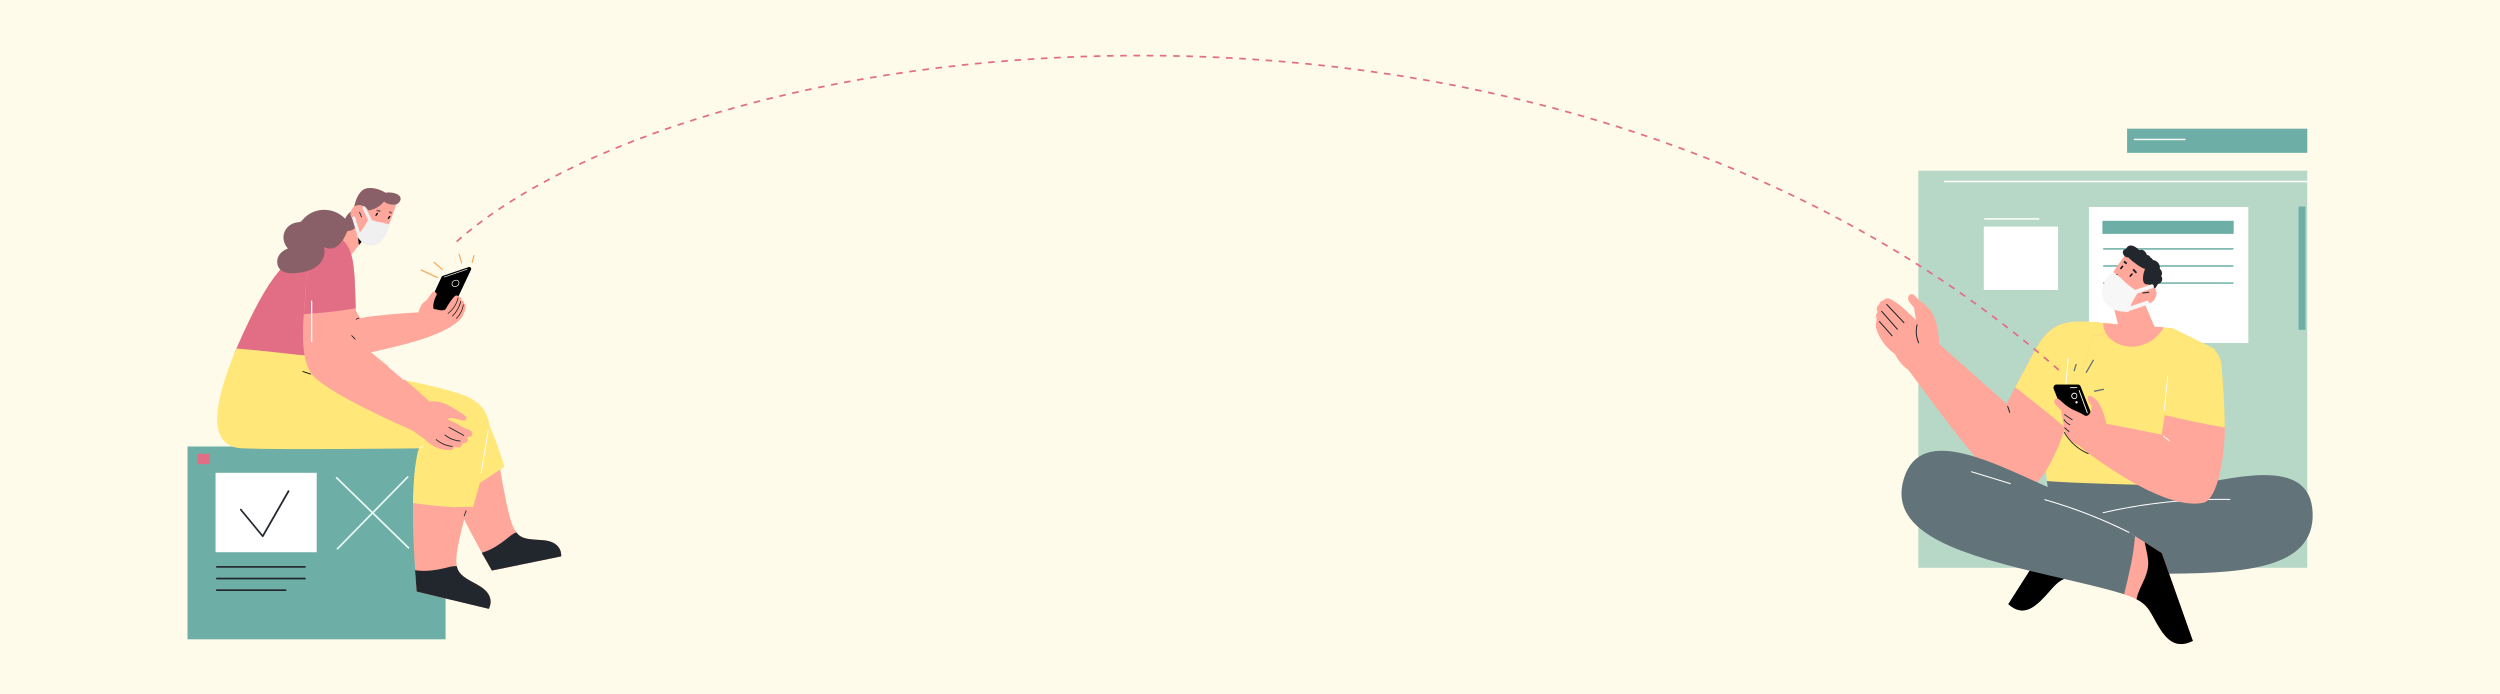 <svg xmlns="http://www.w3.org/2000/svg" fill="none" viewBox="0 0 1440 400" height="400" width="1440">
<rect x="0" y="0" width="1440" height="400" fill="#808080" stroke="none"/>
<g clip-path="url(#clip0_2348_31150)">
<rect fill="white" height="400" width="1440"></rect>
<rect fill="#FFE779" height="775" width="1442" y="-97" x="-2" opacity="0.15"></rect>
<path fill="#B8D8C7" d="M1328.96 98.313H1104.94V327.055H1328.96V98.313Z"></path>
<path fill="#6DAFA7" d="M1329 74.108H1225.2V88.038H1329V74.108Z"></path>
<path fill="white" d="M1185.46 130.515H1142.68V167.023H1185.46V130.515Z"></path>
<path fill="white" d="M1295.03 119.226H1203.23V197.56H1295.03V119.226Z"></path>
<path fill="#6DAFA7" d="M1286.6 127.186H1210.99V134.712H1286.6V127.186Z"></path>
<path fill="#6DAFA7" d="M1286.01 142.926H1211.86C1211.07 142.926 1211.07 143.794 1211.86 143.794H1286.01C1286.8 143.794 1286.8 142.926 1286.01 142.926Z"></path>
<path fill="#6DAFA7" d="M1286.01 152.767H1211.86C1211.07 152.767 1211.07 153.635 1211.86 153.635H1286.01C1286.8 153.635 1286.8 152.767 1286.01 152.767Z"></path>
<path fill="#6DAFA7" d="M1286.01 162.608H1211.86C1211.07 162.608 1211.07 163.477 1211.86 163.477H1286.01C1286.8 163.513 1286.8 162.608 1286.01 162.608Z"></path>
<path fill="#6DAFA7" d="M1327.95 118.937H1323.96V189.962H1327.95V118.937Z"></path>
<path fill="white" d="M1258.45 79.897H1229.48C1228.9 79.897 1228.9 80.765 1229.48 80.765H1258.45C1259.03 80.801 1259.03 79.897 1258.45 79.897Z"></path>
<path fill="white" d="M1328.96 104.102V104.971H1120.06C1119.48 104.971 1119.48 104.102 1120.06 104.102H1328.96Z"></path>
<path fill="white" d="M1174.3 125.667H1143.26C1142.68 125.667 1142.68 126.535 1143.26 126.535H1174.3C1174.88 126.535 1174.88 125.667 1174.3 125.667Z"></path>
<path fill="#6DAFA7" d="M256.659 257.183H108V368.246H256.659V257.183Z"></path>
<path fill="white" d="M182.411 272.336H124.16V318.077H182.411V272.336Z"></path>
<path fill="#E26E85" d="M120.66 261.408H113.699V267.38H120.66V261.408Z"></path>
<path fill="#EAF9F3" d="M235.369 316.087C235.247 316.087 235.125 316.046 235.003 315.965L193.523 275.545C193.32 275.342 193.32 275.057 193.523 274.854C193.727 274.651 194.012 274.651 194.215 274.854L235.695 315.274C235.898 315.477 235.898 315.762 235.695 315.965C235.613 316.046 235.491 316.087 235.369 316.087Z"></path>
<path fill="#EAF9F3" d="M194.378 316.574C194.256 316.574 194.134 316.534 194.012 316.452C193.808 316.249 193.808 315.965 194.012 315.762L234.514 274.367C234.718 274.164 235.003 274.164 235.206 274.367C235.41 274.57 235.41 274.854 235.206 275.057L194.704 316.452C194.623 316.534 194.5 316.574 194.378 316.574Z"></path>
<path fill="#22272E" d="M175.694 326.039H124.893C124.242 326.039 124.242 327.014 124.893 327.014H175.694C176.345 327.014 176.345 326.039 175.694 326.039Z"></path>
<path fill="#22272E" d="M175.694 332.742H124.893C124.242 332.742 124.242 333.717 124.893 333.717H175.694C176.345 333.717 176.345 332.742 175.694 332.742Z"></path>
<path fill="#22272E" d="M164.581 339.445H124.771C124.282 339.445 124.282 340.42 124.771 340.42H164.581C165.111 340.42 165.111 339.445 164.581 339.445Z"></path>
<path fill="#22272E" d="M165.762 282.613C160.918 291.063 156.074 299.553 151.23 308.003C147.159 303.047 143.089 298.091 139.018 293.175C138.611 292.688 137.919 293.378 138.326 293.866C142.56 298.984 146.752 304.103 150.986 309.221C151.189 309.465 151.637 309.384 151.759 309.14C156.725 300.487 161.691 291.794 166.658 283.141C166.942 282.573 166.088 282.045 165.762 282.613Z"></path>
<path fill="black" d="M269.99 153.823L254.971 158.907C254.702 158.998 254.469 159.197 254.353 159.477L243.642 182.572C243.242 183.429 244.066 184.352 244.956 184.051L259.786 179.03C260.056 178.939 260.289 178.74 260.404 178.46L271.331 155.292C271.704 154.445 270.88 153.522 269.99 153.823Z"></path>
<path fill="white" d="M262.956 165.069C264.061 164.695 264.56 163.774 264.547 162.938C264.534 162.101 264.007 161.258 262.998 161.209C261.873 161.169 260.948 161.632 260.448 162.463C260.073 163.13 260.041 163.922 260.377 164.469C260.704 164.99 261.309 165.266 262.047 165.226C262.407 165.224 262.686 165.16 262.956 165.069ZM263 161.569C263.793 161.601 264.174 162.283 264.178 162.913C264.182 163.812 263.539 164.751 262.063 164.83C261.442 164.86 260.982 164.655 260.727 164.261C260.455 163.812 260.479 163.173 260.809 162.641C261.201 161.937 262.001 161.546 263 161.569Z"></path>
<path fill="white" d="M255.867 159.418C260.2 157.921 264.569 156.442 268.901 154.945C269.117 154.872 269.236 155.222 269.02 155.295C264.687 156.792 260.319 158.271 255.986 159.768C255.78 159.868 255.652 159.491 255.867 159.418Z"></path>
<path fill="#FFA79B" d="M184.43 187.619C188.995 186.061 204.171 177.615 204.171 177.615L207.504 183.282C212.673 181.965 232.648 180.273 240.933 179.931C242.164 177.195 242.204 175.522 244.716 173.618C247.337 171.618 246.704 170.933 248.962 168.485C250.092 167.262 252.212 168.789 251.33 170.264C249.882 172.632 248.754 178.014 250.185 178.032C251.577 178.04 254.654 179.567 256.615 178.185C257.946 175.787 260.256 172.022 262.066 170.497C262.731 169.942 264.125 170.179 264.255 170.961C264.279 170.947 264.318 170.957 264.343 170.943C265.071 170.945 266.153 171.662 265.77 172.976C266.844 173.006 267.384 173.811 267.326 174.835C269.435 175.446 267.484 181.112 265.169 183.857C252.176 197.194 211.71 202.167 201.428 206.189C191.083 210.216 191.447 204.49 184.43 187.619Z"></path>
<path fill="black" d="M202.957 184.538L206.697 183.035C206.908 182.945 207.022 183.307 206.811 183.398C205.556 183.903 204.326 184.394 203.071 184.9C202.821 184.98 202.732 184.604 202.957 184.538Z"></path>
<path fill="black" d="M262.768 183.247C264.896 181.14 266.258 178.459 266.695 175.496C266.732 175.277 267.088 175.266 267.066 175.51C266.609 178.55 265.217 181.348 263.029 183.523C262.861 183.687 262.6 183.412 262.768 183.247Z"></path>
<path fill="black" d="M257.94 180.373C260.816 178.19 262.827 175.096 263.699 171.581C263.759 171.347 264.11 171.438 264.049 171.672C263.158 175.265 261.088 178.427 258.127 180.692C257.945 180.832 257.758 180.513 257.94 180.373Z"></path>
<path fill="black" d="M260.46 181.963C262.801 179.599 264.443 176.721 265.258 173.503C265.319 173.269 265.67 173.36 265.609 173.594C264.798 176.875 263.111 179.846 260.721 182.239C260.578 182.388 260.292 182.127 260.46 181.963Z"></path>
<path fill="#E26E85" d="M185.22 205.105L201.828 145.957L188.354 135.883C166.658 148.273 158.354 152.254 140.077 191.983C138.204 196.005 136.535 199.905 134.989 203.642C151.759 204.13 168.49 204.576 185.22 205.105Z"></path>
<path fill="#FFA79B" d="M312.589 311.13C297.039 310.034 295.696 311.699 289.468 278.266C288.735 274.407 288.125 270.589 287.596 266.933C287.026 267.258 286.415 267.583 285.845 267.908C280.513 270.873 274.936 273.473 269.278 275.788C265.696 277.251 262.073 278.632 258.491 280.176C263.213 291.306 270.865 307.028 283.362 328.639L323.254 320.474C323.254 320.474 324.353 311.984 312.589 311.13Z"></path>
<path fill="#22272E" d="M312.589 311.13C304.733 310.562 300.499 310.724 297.406 306.662C295.208 307.393 293.416 309.14 291.544 310.602C289.549 312.146 287.514 313.649 285.316 314.949C282.833 316.411 280.228 317.589 277.5 318.402C279.291 321.652 281.245 325.064 283.321 328.639L323.213 320.474C323.254 320.474 324.353 311.983 312.589 311.13Z"></path>
<path fill="#FFA79B" d="M275.547 337.129C261.259 329.167 259.264 330.182 268.26 295.693C269.278 291.712 270.418 287.853 271.557 284.116C270.865 284.157 270.133 284.238 269.441 284.278C263.05 284.725 256.618 284.725 250.227 284.4C246.157 284.197 242.127 283.872 238.056 283.75C237.568 296.384 237.853 314.705 240.051 340.704L281.571 350.656C281.53 350.697 286.334 343.141 275.547 337.129Z"></path>
<path fill="#FFE779" d="M237.853 289.763C239.4 289.925 240.906 290.128 242.452 290.331C248.233 291.144 254.054 291.631 259.875 292.078C262.928 292.322 269.481 291.834 272.534 292.038C281.53 259.092 291.34 235.775 265.574 227.081C239.033 218.144 183.551 210.832 183.551 210.832L184.935 205.917C168.693 204.048 152.451 202.058 136.169 200.758C121.474 235.45 120.375 257.305 139.385 258.239C159.982 259.214 241.313 258.239 241.313 258.239C241.313 258.239 238.26 265.47 237.853 289.763Z"></path>
<path fill="#22272E" d="M275.547 337.129C268.342 333.108 264.23 331.361 263.131 326.161C260.73 325.877 258.246 326.73 255.845 327.298C253.28 327.908 250.675 328.395 248.029 328.639C245.017 328.923 242.045 328.883 239.074 328.436C239.359 332.336 239.644 336.439 240.01 340.745L281.53 350.697C281.53 350.697 286.334 343.141 275.547 337.129Z"></path>
<path fill="#FFE779" d="M279.536 239.309C279.536 239.309 287.27 256.695 290.486 268.882C290.486 268.882 268.586 283.791 261.584 286.756C254.624 289.763 279.536 239.309 279.536 239.309Z"></path>
<path fill="#22272E" d="M268.22 294.109C267.853 295.084 267.528 296.1 267.161 297.075C267.039 297.359 267.528 297.522 267.65 297.197C268.016 296.222 268.342 295.206 268.708 294.231C268.83 293.947 268.342 293.825 268.22 294.109Z"></path>
<path fill="black" d="M178.992 215.219C177.486 214.732 175.98 214.244 174.514 213.757C174.188 213.676 174.066 214.123 174.392 214.244L178.87 215.707C179.155 215.788 179.277 215.341 178.992 215.219Z"></path>
<path fill="white" d="M280.961 247.962C279.617 256.086 278.233 264.17 276.89 272.295C276.849 272.62 277.297 272.742 277.378 272.417C278.722 264.292 280.106 256.208 281.449 248.084C281.49 247.799 281.001 247.637 280.961 247.962Z"></path>
<path fill="white" d="M243.552 256.736C243.063 257.061 242.575 257.386 242.045 257.711C241.76 257.874 242.045 258.321 242.29 258.158C242.778 257.833 243.267 257.508 243.796 257.183C244.04 256.98 243.796 256.574 243.552 256.736Z"></path>
<path fill="#FFA79B" d="M211.231 135.761C210.661 135.964 197.757 152.66 197.757 152.66L188.354 135.923L203.131 126.661L211.231 135.761Z"></path>
<path fill="black" d="M206.794 141.083C209.114 138.158 210.987 135.842 211.231 135.761L207.445 131.455C206.265 134.583 206.061 137.914 206.794 141.083Z"></path>
<path fill="#FFA79B" d="M269.644 247.312C267.324 246.662 265.533 245.646 263.701 244.346C263.294 243.94 258.287 241.99 257.88 241.543C258.857 239.756 264.108 241.584 265.94 242.153C267.365 242.559 270.255 241.584 267.853 239.431C265.777 237.603 256.578 232.322 255.804 232.403C253.199 231.266 250.227 231.022 247.378 231.266C231.788 216.398 211.15 202.139 205.166 194.989C205.166 194.989 205.084 186.255 204.881 177.603C204.799 174.109 204.637 169.966 204.474 165.131C203.823 148.313 202.194 138.93 192.466 135.355C192.466 135.355 176.59 147.664 176.265 162.857C175.939 178.05 170.321 206.729 181.109 217.21C191.936 227.731 229.02 244.224 237.893 248.084C239.766 249.83 243.796 252.187 245.017 253.283C248.436 257.102 254.054 259.539 259.386 259.214C260.363 259.174 261.015 258.646 261.381 257.996C261.544 257.671 261.91 257.549 262.276 257.589C262.806 257.671 263.335 257.752 263.864 257.793C265.207 257.914 265.981 257.061 266.143 256.046C266.225 255.599 266.632 255.233 267.08 255.274C267.08 255.274 267.08 255.274 267.12 255.274C269.237 255.436 269.929 253.202 269.156 251.74C269.237 251.74 269.278 251.74 269.359 251.74C273.308 251.821 272.534 248.124 269.644 247.312Z"></path>
<path fill="#E26E85" d="M183.062 180.324C189.25 179.877 195.396 179.065 201.543 178.131C202.642 177.968 203.782 177.765 204.881 177.603C204.799 174.109 204.637 169.965 204.474 165.131C203.822 148.313 202.194 138.929 192.465 135.355C192.465 135.355 176.59 147.663 176.264 162.856C176.142 167.812 175.491 174.231 175.003 180.974C177.648 180.731 180.335 180.527 183.062 180.324Z"></path>
<path fill="#22272E" d="M260.445 256.858C257.107 256.492 254.013 255.192 251.449 253.039C251.204 252.836 250.838 253.202 251.082 253.405C253.769 255.639 256.944 257.021 260.445 257.386C260.77 257.386 260.77 256.858 260.445 256.858Z"></path>
<path fill="#22272E" d="M265.085 253.771C261.91 253.527 258.939 252.349 256.455 250.358C256.211 250.155 255.845 250.521 256.089 250.724C258.694 252.836 261.747 254.055 265.085 254.299C265.411 254.299 265.411 253.771 265.085 253.771Z"></path>
<path fill="#22272E" d="M267.283 250.602C264.434 249.018 261.544 247.474 258.694 245.89C258.409 245.727 258.165 246.174 258.45 246.337C261.3 247.921 264.19 249.465 267.039 251.049C267.283 251.211 267.528 250.765 267.283 250.602Z"></path>
<path fill="#22272E" d="M204.759 195.152C204.107 194.502 203.415 193.811 202.764 193.161C202.52 192.917 202.194 193.283 202.398 193.527C203.049 194.177 203.741 194.867 204.392 195.517C204.637 195.72 204.962 195.355 204.759 195.152Z"></path>
<path fill="white" d="M232.764 218.469C229.834 215.951 226.862 213.432 223.931 210.873C223.687 210.67 223.321 211.035 223.565 211.238C226.496 213.757 229.467 216.276 232.398 218.835C232.642 219.038 233.009 218.672 232.764 218.469Z"></path>
<path fill="#FFA79B" d="M209.074 109.478C213.022 106.634 221.448 109.518 225.478 113.703C227.228 115.531 229.223 114.799 228.572 116.79C226.984 121.705 221.407 138.117 218.192 139.823C211.719 143.236 205.369 137.589 204.067 131.333C202.805 125.118 203.456 113.54 209.074 109.478Z"></path>
<path fill="#896068" d="M230.241 112.971C228.49 110.94 224.257 110.575 222.059 111.021C217.785 108.422 212.086 107.243 209.074 109.437C205.329 112.159 203.782 118.212 203.538 123.818C205.573 123.818 206.794 122.477 208.951 121.502C215.22 121.746 219.942 118.13 221.204 115.977C222.222 117.521 227.106 118.577 228.979 117.359C231.503 115.531 230.77 113.621 230.241 112.971Z"></path>
<path fill="black" d="M217.011 122.721C216.767 123.086 216.482 123.493 216.238 123.858C215.953 124.224 216.604 124.59 216.889 124.224C217.133 123.858 217.418 123.452 217.662 123.086C217.947 122.68 217.296 122.315 217.011 122.721Z"></path>
<path fill="black" d="M224.135 124.508C223.891 124.874 223.606 125.28 223.361 125.646C223.076 126.011 223.728 126.377 224.013 126.011C224.257 125.646 224.542 125.24 224.786 124.874C225.071 124.468 224.42 124.102 224.135 124.508Z"></path>
<path fill="#22272E" d="M221.693 128.53C221.448 128.327 221.123 128.692 221.367 128.895C221.896 129.342 221.367 129.992 220.838 130.114C220.309 130.236 219.739 130.033 219.25 129.83C218.965 129.708 218.721 130.155 219.047 130.277C219.861 130.602 220.878 130.927 221.652 130.277C222.181 129.83 222.222 128.977 221.693 128.53Z"></path>
<path fill="#896068" d="M218.884 121.137C218.395 121.015 217.866 120.893 217.378 120.771C216.767 120.609 216.563 121.583 217.174 121.746C217.663 121.868 218.192 121.99 218.68 122.112C219.332 122.233 219.535 121.258 218.884 121.137Z"></path>
<path fill="#896068" d="M225.559 122.152C225.275 122.03 224.99 121.908 224.664 121.746C224.094 121.502 223.646 122.396 224.216 122.64C224.501 122.762 224.786 122.883 225.112 123.046C225.722 123.29 226.17 122.396 225.559 122.152Z"></path>
<path fill="#22272E" d="M216.279 134.827C215.668 134.664 215.261 134.136 215.22 133.527C215.18 133.202 214.691 133.242 214.732 133.567C214.813 134.42 215.383 135.07 216.197 135.314C216.523 135.395 216.604 134.908 216.279 134.827Z"></path>
<path fill="#896068" d="M207.486 121.259C207.405 121.096 207.242 121.015 207.12 121.015C207.16 120.771 206.998 120.487 206.631 120.487C203.09 120.649 200.118 122.762 198.816 125.971C192.058 118.984 180.498 119.065 174.189 126.743C173.293 127.839 172.805 127.921 171.421 128.043C170.484 128.124 169.548 128.408 168.652 128.774C166.861 129.546 165.315 130.886 164.338 132.592C162.384 136.045 163.239 140.351 165.844 143.154C162.262 144.414 159.29 147.42 159.697 151.482C160.186 156.235 164.663 157.616 168.775 157.413C173.456 157.169 178.707 156.276 182.533 153.351C185.871 150.791 187.825 146.445 186.604 142.342C195.274 146.567 199.508 134.217 200.078 133.12C206.387 132.633 205.329 127.799 206.143 126.58C207.975 124.102 208.829 123.98 207.486 121.259Z"></path>
<path fill="#FFA79B" d="M202.072 121.868C201.177 124.305 203.293 127.88 206.875 128.043C208.748 125.93 210.661 123.899 212.615 121.868C211.923 120.365 209.603 118.252 207.323 118.13C204.759 118.009 203.008 119.227 202.072 121.868Z"></path>
<path fill="#22272E" d="M207.364 122.193C207.73 123.086 208.097 123.98 208.463 124.915C208.585 125.199 208.137 125.361 207.974 125.077C207.934 125.036 207.934 124.955 207.893 124.915C207.893 124.874 207.893 124.874 207.893 124.833C207.567 124.021 207.201 123.208 206.875 122.355C206.794 122.03 207.242 121.868 207.364 122.193Z"></path>
<path fill="#F0F0F1" d="M209.259 118.936C209.724 118.705 210.288 118.893 210.519 119.357L214.184 126.712C215.873 127.421 217.656 127.89 219.513 128.112C220.678 128.252 220.907 128.327 221.443 128.502C221.927 128.66 222.661 128.9 224.564 129.344C223.918 132.013 222.745 134.606 221.203 136.769C219.924 138.587 218.413 140.001 216.846 140.845C214.918 141.857 213.501 141.629 212.435 141.433C208.891 140.788 206.805 137.901 205.774 136.066C205.825 135.999 205.874 135.933 205.923 135.868C205.888 135.807 205.859 135.742 205.838 135.672L202.883 125.933C202.732 125.437 203.013 124.912 203.51 124.761C204.007 124.61 204.531 124.89 204.682 125.386L207.308 134.039C208.227 132.832 208.754 132.148 209.241 131.436C209.93 130.429 210.539 129.366 212.069 126.684L208.836 120.195C208.605 119.731 208.794 119.168 209.259 118.936Z" clip-rule="evenodd" fill-rule="evenodd"></path>
<path fill="#F8AB5D" d="M252.089 159.508C248.935 158.07 245.8 156.586 242.646 155.148C242.213 154.926 242.101 155.748 242.522 155.934C245.676 157.372 248.811 158.856 251.965 160.294C252.397 160.517 252.51 159.694 252.089 159.508Z"></path>
<path fill="#F8AB5D" d="M255 154.955L250.31 150.875C249.947 150.552 249.462 151.134 249.856 151.447L254.546 155.527C254.951 155.876 255.405 155.304 255 154.955Z"></path>
<path fill="#F8AB5D" d="M264.056 146.493L265.598 151.536C265.752 152.04 266.418 151.837 266.264 151.333L264.723 146.29C264.588 145.74 263.891 145.953 264.056 146.493Z"></path>
<path fill="#F8AB5D" d="M272.675 147.162C272.339 148.446 271.992 149.695 271.626 150.988C271.475 151.468 272.213 151.715 272.323 151.208C272.658 149.924 273.005 148.676 273.371 147.382C273.492 146.912 272.796 146.692 272.675 147.162Z"></path>
<path fill="#FFE779" d="M1200.07 191.058L1231.44 187.569L1251.58 189.049L1275.86 201.175C1275.86 201.175 1270.38 302.194 1268.09 301.62C1265.74 301.047 1181.05 296.362 1181.05 294.594C1181.05 292.825 1175.5 247.224 1175.5 247.224L1200.07 191.058Z"></path>
<path fill="#FFA79B" d="M1171.91 202.196C1159.31 225.57 1155.81 232.597 1155.81 232.597L1116.92 198.133C1116.82 192.731 1115.96 187.187 1113.9 182.215C1111.32 176.049 1107.29 175.237 1102.98 170.409C1100.49 167.589 1097.52 171.413 1100.01 174.233L1102.55 177.292C1102.6 178.822 1103.46 182.837 1103.65 184.366C1099.48 180.399 1093.93 174.615 1088.56 172.13C1087.08 171.46 1085.69 171.986 1084.88 172.99C1083.63 173.133 1082.62 174.185 1082.34 175.38C1081.14 176.288 1080.47 178.152 1081.52 179.73C1080.71 180.59 1080.28 181.833 1080.85 183.171C1080.9 183.267 1080.95 183.315 1080.95 183.41C1080.61 183.745 1081.04 184.94 1080.71 185.514C1079.22 188.143 1083.53 198.659 1091.53 203.917C1093.88 209.366 1098.77 212.903 1099.15 212.999C1107.63 224.375 1136.99 264.91 1151.31 278.198C1167.55 293.303 1180.91 274.374 1191.74 239.91C1202.56 205.398 1204.62 193.735 1204.62 193.735L1232.45 187.904C1197.15 185.8 1184.55 178.774 1171.91 202.196Z"></path>
<path fill="#FFE779" d="M1232.59 187.856L1231.92 187.999L1213.05 191.967L1204.76 193.687C1204.76 193.687 1202.7 205.398 1191.88 239.862C1191.16 242.109 1190.44 244.308 1189.72 246.411C1180.29 238.381 1170.56 230.685 1160.75 223.085C1163.24 218.352 1166.83 211.565 1171.95 202.1C1181.68 184.08 1191.35 184.127 1211.52 185.992C1217.31 186.517 1223.92 187.234 1231.68 187.712C1231.97 187.808 1232.26 187.808 1232.59 187.856Z"></path>
<path fill="white" d="M1191.02 206.546C1190.16 216.01 1189.29 225.475 1188.38 234.939C1188.34 235.321 1188.96 235.321 1188.96 234.939C1189.82 225.475 1190.68 216.01 1191.59 206.546C1191.59 206.163 1191.02 206.163 1191.02 206.546Z"></path>
<path fill="#22272E" d="M1157.87 237.472C1157.49 236.325 1157.11 235.13 1156.72 233.983C1156.63 233.648 1156.05 233.792 1156.15 234.126C1156.53 235.274 1156.91 236.469 1157.3 237.616C1157.39 237.998 1157.97 237.855 1157.87 237.472Z"></path>
<path fill="#22272E" d="M1096.9 185.657C1093.59 182.168 1090.24 178.63 1086.94 175.141C1086.7 174.854 1086.26 175.284 1086.5 175.571C1089.81 179.061 1093.16 182.598 1096.47 186.087C1096.75 186.326 1097.14 185.896 1096.9 185.657Z"></path>
<path fill="#22272E" d="M1093.11 189.433C1090.1 185.991 1087.03 182.502 1084.01 179.06C1083.77 178.774 1083.34 179.204 1083.58 179.491C1086.6 182.932 1089.67 186.422 1092.68 189.863C1092.92 190.102 1093.35 189.672 1093.11 189.433Z"></path>
<path fill="#22272E" d="M1090.05 193.209C1087.61 190.485 1085.21 187.76 1082.77 185.035C1082.53 184.749 1082.1 185.179 1082.34 185.466C1084.78 188.19 1087.17 190.915 1089.62 193.64C1089.9 193.926 1090.34 193.496 1090.05 193.209Z"></path>
<path fill="#22272E" d="M1105.42 197.32C1103.99 194.118 1103.7 190.628 1104.51 187.187C1104.61 186.804 1104.03 186.661 1103.94 187.043C1103.08 190.628 1103.41 194.261 1104.9 197.607C1105.04 197.989 1105.57 197.655 1105.42 197.32Z"></path>
<path fill="#63737A" d="M1209.99 278.58C1199.69 278.246 1189.34 277.863 1179.04 277.099C1180.1 286.133 1181.01 293.877 1181.01 294.594C1181.01 296.362 1265.69 301.047 1268.04 301.62C1268.76 301.811 1269.14 292.681 1269.33 279.919C1249.55 279.632 1229.77 279.25 1209.99 278.58Z"></path>
<path fill="#63737A" d="M1250.36 282.166C1285.62 275.378 1330.78 261.851 1332.08 295.359C1333.37 328.819 1289.59 330.54 1240.78 330.444C1192.02 330.301 1189.44 330.301 1181.05 339.908C1173.25 348.895 1166.06 356.352 1156.77 347.987L1185.46 303.007C1185.51 303.054 1232.69 285.607 1250.36 282.166Z"></path>
<path fill="black" d="M1194.08 299.9C1188.86 301.764 1185.51 303.007 1185.51 303.007L1156.82 347.986C1166.16 356.351 1173.3 348.847 1181.1 339.908C1185.32 335.08 1188.05 332.69 1195.76 331.495C1193.7 321.218 1193.46 310.463 1194.08 299.9Z"></path>
<path fill="#FFA79B" d="M1245.19 318.542C1245.19 318.542 1237.48 313.57 1227.28 307.261C1225.89 318.876 1224.5 330.492 1222.39 341.964C1234.13 345.692 1236.57 348.656 1240.21 355.396C1245.91 366.007 1251.32 374.994 1263.06 369.162L1245.19 318.542Z"></path>
<path fill="#63737A" d="M1229.77 308.791C1215.4 299.852 1194.61 287.28 1183.98 282.596C1149.54 267.443 1106.62 243.4 1096.66 275.569C1086.7 307.739 1131.24 320.024 1181.34 331.687C1202.7 336.658 1215.45 339.669 1223.49 342.298C1226.17 331.257 1228.95 320.167 1229.77 308.791Z"></path>
<path fill="black" d="M1245.19 318.542C1245.19 318.542 1241.26 316.008 1235.32 312.28C1235.95 315.817 1237 319.307 1237.33 322.939C1237.62 326.524 1236.76 329.823 1235.37 333.121C1233.6 337.279 1231.35 341.103 1230.63 345.166C1235.71 347.748 1237.67 350.616 1240.26 355.396C1245.96 366.007 1251.37 374.994 1263.1 369.162L1245.19 318.542Z"></path>
<path fill="white" d="M1226.46 306.4C1210.89 298.609 1194.61 292.299 1177.85 287.519C1177.46 287.424 1177.32 287.997 1177.7 288.093C1194.42 292.873 1210.66 299.182 1226.17 306.926C1226.51 307.07 1226.8 306.592 1226.46 306.4Z"></path>
<path fill="white" d="M1284.42 287.376C1265.31 287.041 1246.24 288.523 1227.42 291.774C1222.01 292.73 1216.64 293.781 1211.33 295.024C1210.94 295.12 1211.13 295.693 1211.47 295.598C1230.1 291.296 1249.17 288.762 1268.28 288.093C1273.64 287.902 1279.05 287.854 1284.42 287.95C1284.8 287.997 1284.8 287.376 1284.42 287.376Z"></path>
<path fill="white" d="M1158.02 278.294C1150.59 275.999 1143.12 273.705 1135.7 271.458C1135.31 271.363 1135.17 271.889 1135.55 272.032C1142.98 274.326 1150.45 276.621 1157.87 278.867C1158.21 278.963 1158.35 278.437 1158.02 278.294Z"></path>
<path fill="#FFA79B" d="M1229.19 192.445C1233.31 191.441 1237.33 190.294 1241.41 189.146L1232.5 168.162L1216.88 175.093C1217.17 175.332 1219.66 185.514 1221.62 193.831C1224.16 193.353 1226.7 193.018 1229.19 192.445Z"></path>
<path fill="#FFA79B" d="M1244.52 157.79C1244.42 152.388 1236.33 146.843 1229.91 146.079C1227.13 145.744 1226.46 143.497 1225.12 145.362C1221.82 150.046 1211.04 164.243 1211.52 169.787C1212.24 177.866 1222.01 179.682 1228.38 176.671C1234.8 173.659 1244.66 165.438 1244.52 157.79Z"></path>
<path fill="#22272E" d="M1244.85 158.985C1245.72 157.598 1245.29 155.878 1244.14 154.922C1244.09 154.874 1244.09 154.874 1244.04 154.826C1244.42 152.149 1242.46 149.998 1240.06 149.759C1239.78 149.09 1239.25 148.564 1238.53 148.23C1238.44 147.943 1238.34 147.704 1238.15 147.513C1237.72 147.082 1237.19 146.891 1236.62 146.891C1236.23 145.696 1235.56 144.645 1234.41 144.071C1233.69 143.689 1232.88 143.784 1232.26 144.119C1230.87 142.685 1229.14 141.49 1227.42 141.394C1226.7 141.346 1225.26 141.681 1224.64 143.45C1223.92 143.402 1223.25 143.784 1222.92 144.549C1222.44 145.696 1223.01 146.891 1223.92 147.608C1224.45 148.038 1225.22 148.325 1225.93 148.277C1228.14 150.715 1234.13 154.922 1235.56 154.874C1234.46 157.407 1233.22 163.239 1236.23 163.765C1236.81 166.298 1233.98 170.457 1235.37 172.225C1238.44 169.74 1241.31 166.728 1242.99 163.478C1243.03 163.478 1243.13 163.478 1243.23 163.478C1245.38 163 1246.05 160.514 1244.85 158.985Z"></path>
<path fill="#FFA79B" d="M1242.08 169.979C1242.8 167.111 1239.97 163.43 1235.9 163.812C1234.03 166.441 1232.11 169.023 1230.15 171.556C1231.11 173.181 1234.03 175.141 1236.62 174.95C1239.54 174.663 1241.31 173.038 1242.08 169.979Z"></path>
<path fill="#22272E" d="M1237.67 168.066C1236.52 168.21 1235.37 168.305 1234.22 168.449C1233.84 168.497 1233.93 169.022 1234.32 169.022C1234.41 169.022 1234.46 169.022 1234.56 169.022C1234.6 169.022 1234.6 169.022 1234.65 169.022C1235.71 168.927 1236.71 168.783 1237.77 168.688C1238.15 168.592 1238.05 168.019 1237.67 168.066Z"></path>
<path fill="black" d="M1228.33 158.172C1227.99 158.554 1227.61 158.984 1227.28 159.367C1226.89 159.797 1226.32 159.128 1226.7 158.745C1227.04 158.363 1227.42 157.933 1227.75 157.55C1228.09 157.12 1228.66 157.742 1228.33 158.172Z"></path>
<path fill="black" d="M1222.92 153.727C1222.58 154.109 1222.2 154.539 1221.86 154.922C1221.48 155.352 1220.91 154.683 1221.29 154.3C1221.62 153.918 1222.01 153.488 1222.34 153.105C1222.68 152.675 1223.25 153.296 1222.92 153.727Z"></path>
<path fill="#22272E" d="M1219.61 157.933C1219.95 158.076 1219.76 158.602 1219.42 158.459C1218.65 158.172 1218.27 159.08 1218.46 159.702C1218.65 160.323 1219.18 160.753 1219.66 161.183C1219.95 161.422 1219.61 161.9 1219.32 161.661C1218.56 160.992 1217.65 160.132 1217.89 158.985C1217.98 158.172 1218.85 157.646 1219.61 157.933Z"></path>
<path fill="#22272E" d="M1229.43 155.112C1229.86 155.591 1230.25 156.021 1230.68 156.499C1231.2 157.072 1230.29 157.789 1229.77 157.216C1229.34 156.738 1228.95 156.308 1228.52 155.83C1228.04 155.256 1228.95 154.539 1229.43 155.112Z"></path>
<path fill="#22272E" d="M1224.07 150.381C1224.35 150.62 1224.64 150.859 1224.98 151.098C1225.55 151.576 1224.88 152.484 1224.31 152.054C1224.02 151.815 1223.73 151.576 1223.4 151.337C1222.82 150.859 1223.49 149.903 1224.07 150.381Z"></path>
<path fill="#22272E" d="M1216.12 167.015C1216.59 167.541 1217.41 167.684 1218.03 167.397C1218.37 167.254 1218.61 167.78 1218.27 167.923C1217.36 168.306 1216.36 168.114 1215.64 167.397C1215.4 167.111 1215.83 166.776 1216.12 167.015Z"></path>
<path fill="#FFA79B" d="M1246.34 188.477C1244.9 191.202 1242.84 193.544 1240.4 195.408C1237.72 197.464 1234.51 198.898 1230.92 199.471C1224.02 200.571 1216.26 197.655 1213 191.967C1212.04 190.246 1211.47 188.286 1211.47 186.087C1217.27 186.613 1223.88 187.33 1231.63 187.808L1231.35 187.569C1236.19 187.999 1241.26 188.19 1246.34 188.477Z"></path>
<path fill="#F7F7F7" d="M1240.54 164.568C1240.37 163.957 1239.79 163.61 1239.26 163.794L1229.89 167.004C1227.33 165.395 1224.98 163.507 1222.88 161.366C1221.68 160.137 1221.4 159.924 1220.72 159.418C1220.11 158.964 1219.18 158.274 1216.99 156.398C1214.57 158.49 1212.7 161.13 1211.65 163.958C1210.75 166.311 1210.51 168.714 1210.96 170.887C1211.54 173.548 1213.06 175.004 1214.23 176.087C1217.7 179.297 1221.98 179.515 1224.99 179.667C1225.34 179.686 1225.68 179.703 1226 179.724C1226.07 179.534 1226.13 179.351 1226.19 179.174L1237.08 175.501C1237.62 175.318 1237.94 174.674 1237.79 174.062C1237.64 173.451 1237.08 173.103 1236.54 173.286L1227.13 176.458C1227.83 174.552 1228.17 173.985 1228.95 172.692C1229.42 171.902 1230.06 170.842 1231.04 169.041L1239.89 166.007C1240.43 165.824 1240.72 165.179 1240.54 164.568Z" clip-rule="evenodd" fill-rule="evenodd"></path>
<path fill="black" d="M1205.93 248.219H1193.62C1192.93 248.219 1192.27 247.784 1192.03 247.087L1182.95 224.054C1182.45 222.835 1183.31 221.486 1184.54 221.486H1196.85C1197.55 221.486 1198.2 221.921 1198.45 222.618L1207.53 245.65C1208.02 246.869 1207.16 248.219 1205.93 248.219Z"></path>
<path fill="white" d="M1196.24 223.009C1195.01 223.009 1193.79 223.053 1192.56 223.053C1192.23 223.053 1192.23 223.575 1192.56 223.575C1193.79 223.575 1195.01 223.532 1196.24 223.532C1196.57 223.532 1196.57 223.009 1196.24 223.009Z"></path>
<path fill="white" d="M1195.09 226.188C1194.19 226.101 1193.25 226.71 1193.05 227.668C1193.05 227.712 1193.05 227.755 1193.05 227.799C1193.01 227.842 1193.01 227.886 1193.01 227.929C1193.01 228.974 1193.83 229.845 1194.81 229.889C1195.75 229.932 1196.44 229.105 1196.53 228.104C1196.57 227.189 1195.99 226.318 1195.09 226.188ZM1194.89 229.41C1194.15 229.41 1193.54 228.757 1193.54 227.973C1193.54 227.929 1193.54 227.929 1193.54 227.886L1193.58 227.842C1193.91 226.362 1196.08 226.362 1196.08 228.016C1195.99 228.713 1195.58 229.41 1194.89 229.41Z"></path>
<path fill="white" d="M1202.54 237.682C1200.98 233.415 1199.43 229.105 1197.83 224.838C1197.71 224.533 1197.22 224.664 1197.34 224.969L1202.05 237.813C1202.17 238.161 1202.66 238.03 1202.54 237.682Z"></path>
<path fill="white" d="M1196.08 232.414C1196.44 232.414 1196.73 232.102 1196.73 231.717C1196.73 231.333 1196.44 231.021 1196.08 231.021C1195.71 231.021 1195.42 231.333 1195.42 231.717C1195.42 232.102 1195.71 232.414 1196.08 232.414Z"></path>
<path fill="#FFA79B" d="M1270.81 242.863C1265.94 241.731 1261.11 240.599 1256.28 239.336C1253.26 238.553 1250.27 237.812 1247.2 237.421L1245.12 250.352C1245.12 250.352 1217.3 244.648 1213.3 244.169C1212.52 240.294 1210.92 235.505 1209.04 232.414C1207.24 229.496 1204.83 228.234 1203.77 227.973C1201.64 227.45 1202.42 231.978 1204.71 233.197C1205.03 233.894 1204.58 240.164 1201.02 239.467C1200.17 238.945 1199.31 238.466 1198.45 237.987C1197.51 237.334 1192.15 235.81 1188.22 231.935C1187.36 231.325 1186.22 229.758 1185.15 229.671C1183.76 229.54 1182.86 230.672 1183.27 232.065C1183.4 232.544 1186.95 236.245 1187.32 236.637C1187.57 238.248 1187.36 239.162 1187.98 240.599C1188.02 242.079 1188.26 243.429 1188.71 244.735C1188.59 250.831 1192.84 254.575 1197.79 256.97C1199.43 258.407 1201.47 260.018 1203.93 261.803C1238.04 286.664 1258.62 292.15 1269.41 289.494C1276.9 287.622 1281.48 264.72 1281.52 246.346C1281.52 246.041 1281.52 245.737 1281.52 245.432C1277.88 244.518 1274.36 243.69 1270.81 242.863Z"></path>
<path fill="#FFE779" d="M1246.96 239.118L1252.36 205.593L1245.24 200.978L1239.39 197.19C1241.85 196.972 1244.63 196.755 1247.53 196.58C1261.48 195.71 1278.41 196.319 1279.6 210.557C1280.21 218.002 1281.44 232.283 1281.4 246.303C1269.86 244.3 1258.37 241.861 1246.96 239.118Z"></path>
<path fill="white" d="M1249.82 253.748C1248.64 252.79 1247.45 251.832 1246.26 250.874C1246.02 250.657 1245.77 251.136 1246.02 251.353C1247.2 252.311 1248.39 253.269 1249.58 254.227C1249.82 254.401 1250.07 253.922 1249.82 253.748Z"></path>
<path fill="#22272E" d="M1193.74 241.557C1192.23 240.555 1190.76 239.554 1189.24 238.553C1188.96 238.378 1188.71 238.814 1189 239.032C1190.51 240.033 1191.99 241.034 1193.5 242.036C1193.74 242.21 1194.03 241.731 1193.74 241.557Z"></path>
<path fill="#22272E" d="M1192.39 244.43C1191.04 243.864 1189.94 242.906 1189.16 241.6C1189 241.295 1188.55 241.6 1188.71 241.861C1189.57 243.254 1190.8 244.299 1192.27 244.909C1192.6 245.039 1192.72 244.56 1192.39 244.43Z"></path>
<path fill="#22272E" d="M1191.9 248.393C1191.09 247.652 1190.27 246.912 1189.45 246.216C1189.2 245.998 1188.84 246.39 1189.08 246.607C1189.9 247.348 1190.72 248.088 1191.54 248.784C1191.78 249.002 1192.15 248.61 1191.9 248.393Z"></path>
<path fill="#22272E" d="M1202.91 261.019C1197.26 258.668 1192.48 254.444 1189.29 248.958C1189.12 248.653 1188.67 248.915 1188.84 249.219C1192.11 254.836 1196.98 259.146 1202.74 261.541C1203.07 261.628 1203.19 261.106 1202.91 261.019Z"></path>
<path fill="white" d="M1248.39 216.739C1247.7 223.314 1247.04 229.932 1246.35 236.506C1246.3 236.854 1246.8 236.854 1246.84 236.506C1247.53 229.932 1248.19 223.314 1248.88 216.739C1248.96 216.391 1248.43 216.391 1248.39 216.739Z"></path>
<path fill="#63737A" d="M1195.46 209.858C1195.09 211.053 1194.73 212.247 1194.36 213.41C1194.21 213.894 1194.94 214.088 1195.09 213.636C1195.46 212.441 1195.82 211.246 1196.19 210.084C1196.34 209.6 1195.61 209.374 1195.46 209.858Z"></path>
<path fill="#63737A" d="M1205.45 207.275L1201.38 214.282C1201.14 214.702 1201.77 215.121 1202.02 214.669C1203.38 212.345 1204.72 210.02 1206.09 207.663C1206.33 207.243 1205.69 206.856 1205.45 207.275Z"></path>
<path fill="#63737A" d="M1211.46 223.872C1209.76 224.227 1208.09 224.582 1206.39 224.937C1205.93 225.034 1206.12 225.809 1206.6 225.712C1208.3 225.357 1209.97 225.002 1211.67 224.647C1212.13 224.55 1211.95 223.775 1211.46 223.872Z"></path>
<path stroke-dasharray="3.81 3.81" stroke="#E26E85" d="M263 139.168C406.703 12.448 895.014 -44.95 1188 215"></path>
<path fill="white" d="M179.218 196.824C179.205 196.015 179.215 195.148 179.202 194.338C179.179 194.061 179.213 193.807 179.19 193.529C179.18 186.824 179.17 180.12 179.16 173.415C179.148 172.941 179.911 173.044 179.865 173.495C179.863 180.061 179.839 186.685 179.895 193.274C179.918 193.551 179.884 193.806 179.907 194.083C179.932 195.031 179.898 195.956 179.9 196.962C179.935 197.378 179.23 197.298 179.218 196.824Z"></path>
</g>
<defs>
<clipPath id="clip0_2348_31150">
<rect fill="white" height="400" width="1440"></rect>
</clipPath>
</defs>
</svg>
